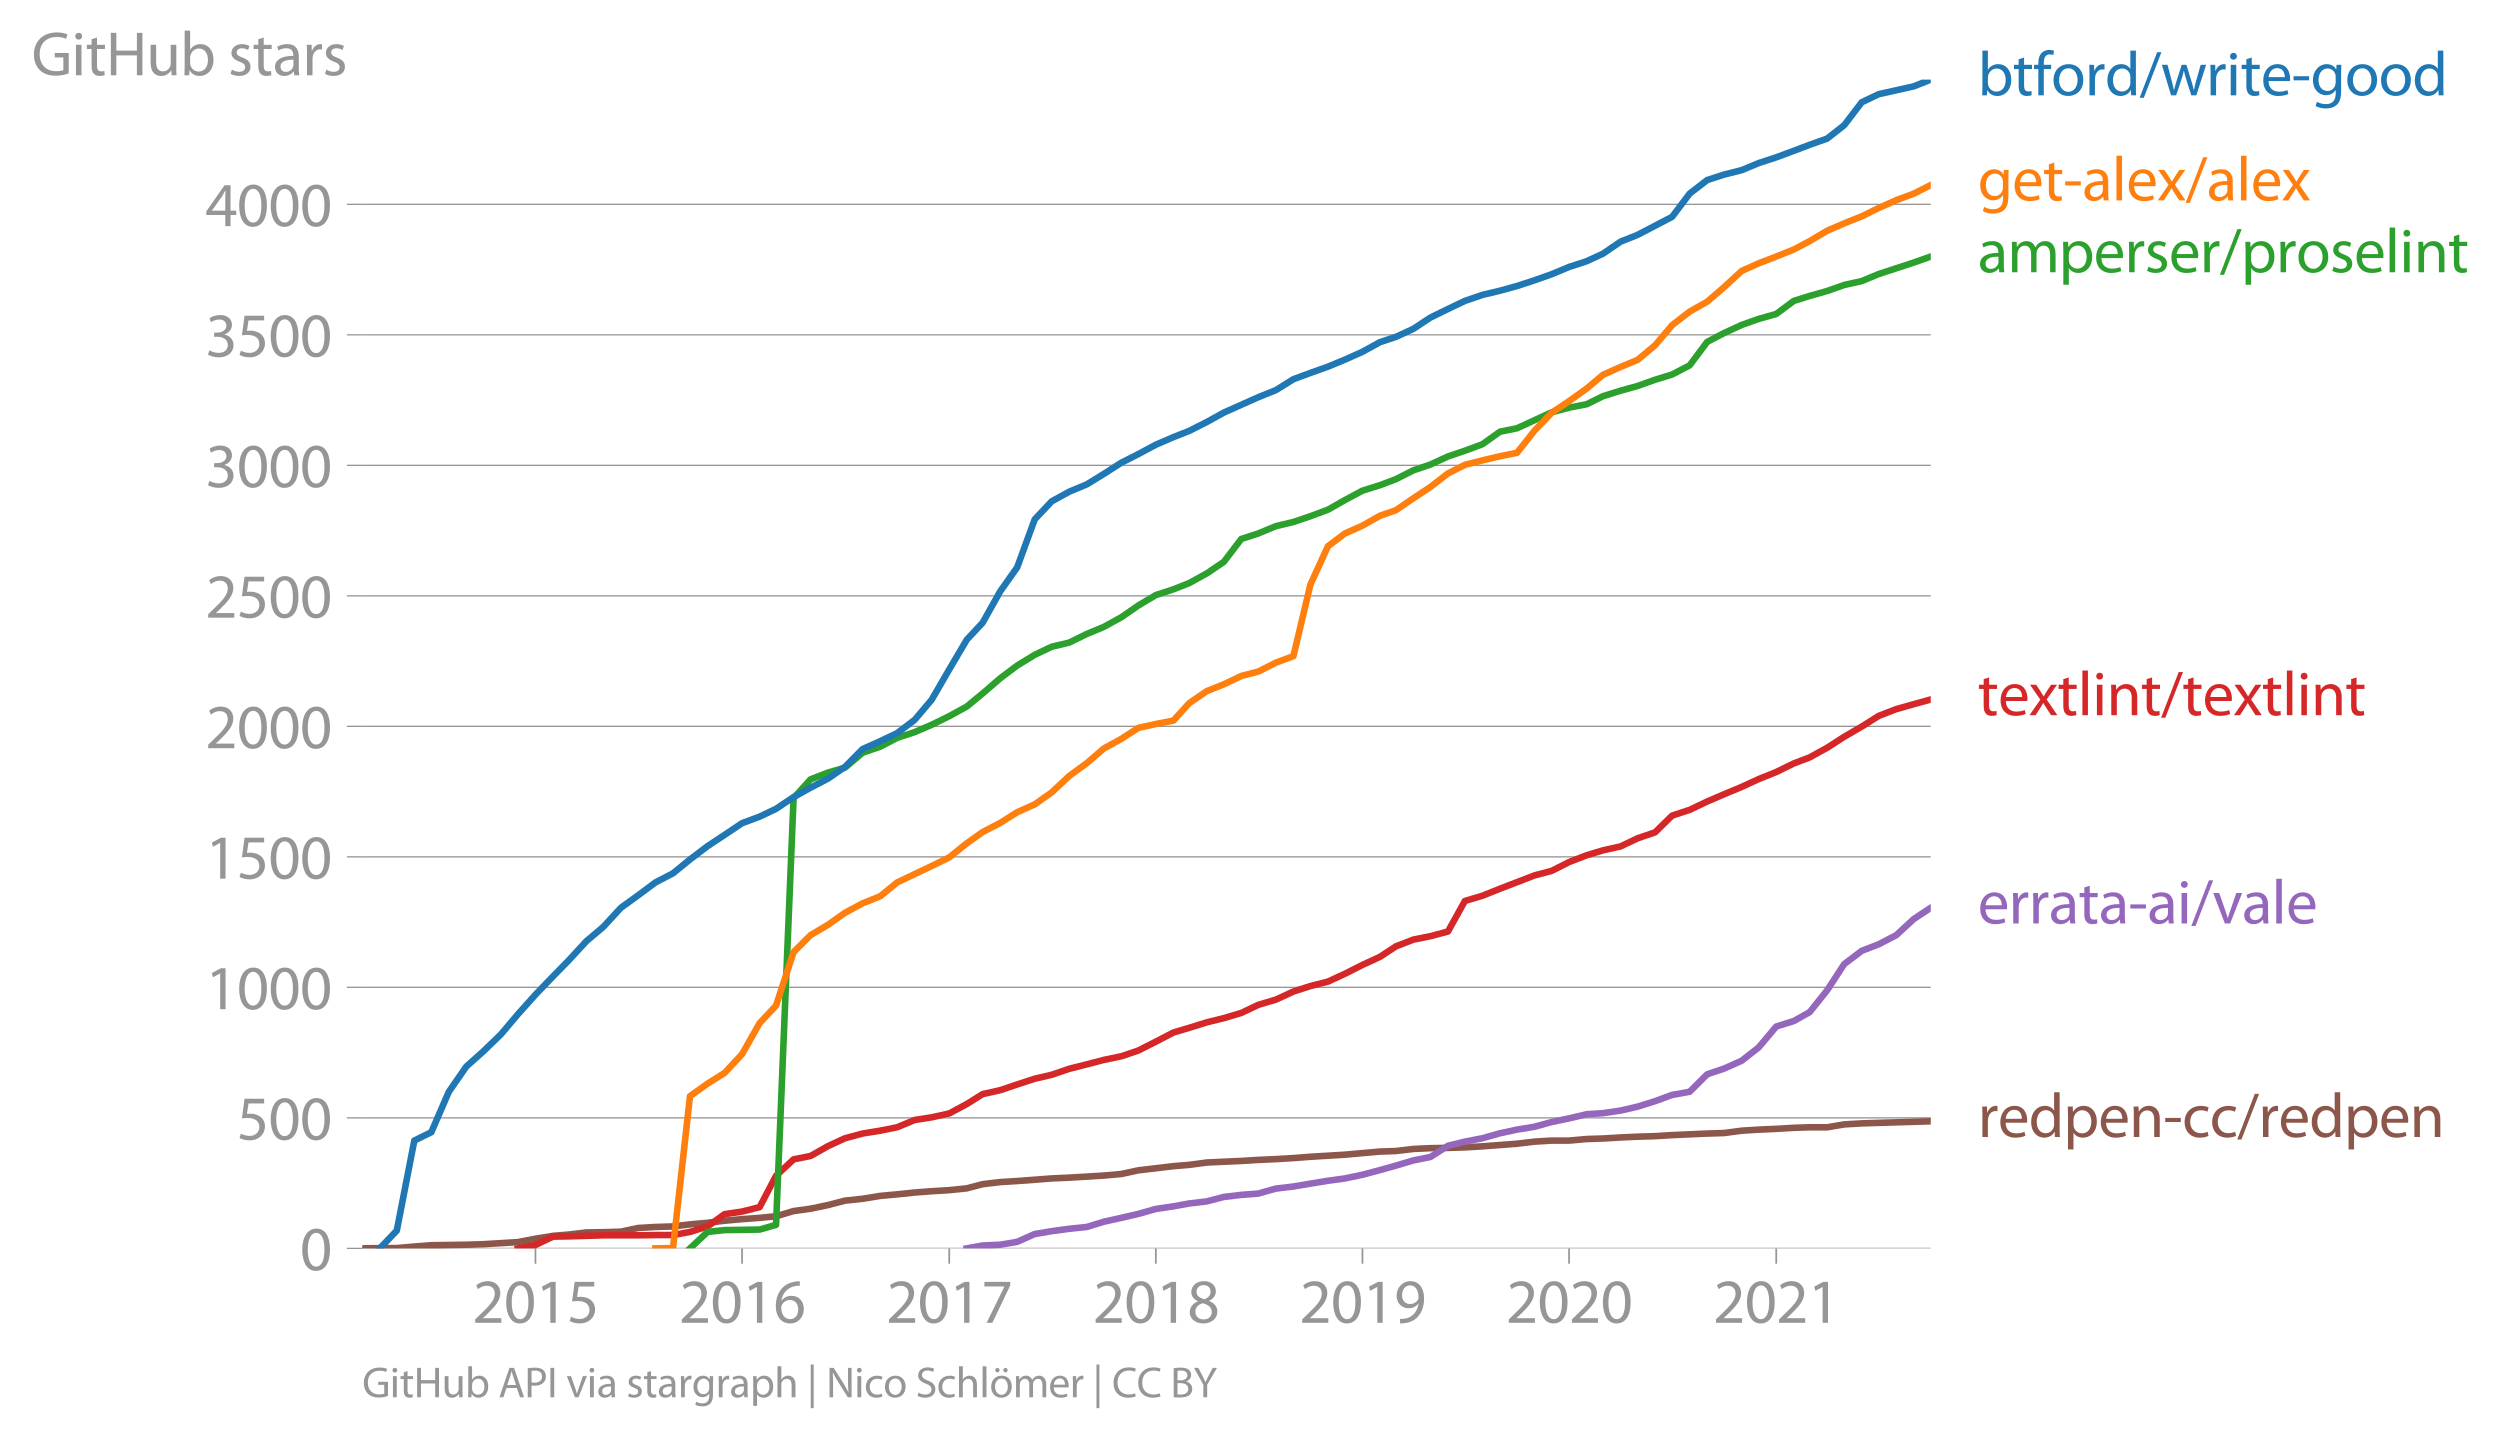 <svg height="437.008" viewBox="0 0 569.201 327.756" width="758.935" xmlns="http://www.w3.org/2000/svg" xmlns:xlink="http://www.w3.org/1999/xlink"><defs><style>*{stroke-linecap:butt;stroke-linejoin:round}</style></defs><g id="figure_1"><path d="M0 327.756h569.201V0H0z" style="fill:none" id="patch_1"/><g id="axes_1"><path d="M82.476 284.229h357.12V18.117H82.476z" style="fill:none" id="patch_2"/><g id="matplotlib.axis_1"><g id="xtick_1"><g id="line2d_1"><defs><path d="M0 0v3.5" id="m32d30a1875" style="stroke:#969696;stroke-width:.4"/></defs><use style="fill:#969696;stroke:#969696;stroke-width:.4" x="121.913" xlink:href="#m32d30a1875" y="284.229"/></g><g style="fill:#969696" transform="matrix(.14 0 0 -.14 107.55 301.169)" id="text_1"><defs><path d="M2944 0v467H1075v13l333 307c877 845 1434 1466 1434 2234 0 595-378 1209-1274 1209-480 0-890-179-1178-422l180-397c192 160 505 352 883 352 621 0 825-390 825-813-6-627-486-1164-1548-2176L288 346V0h2656z" id="MyriadPro-Regular-32" transform="scale(.016)"/><path d="M1677 4230c-845 0-1447-768-1447-2163C243 691 794-70 1606-70c922 0 1447 780 1447 2195 0 1325-499 2105-1376 2105zm-32-435c582 0 845-672 845-1696 0-1062-276-1734-852-1734-512 0-844 614-844 1696 0 1133 358 1734 851 1734z" id="MyriadPro-Regular-30" transform="scale(.016)"/><path d="M1510 0h544v4160h-480l-908-486 108-429 724 390h12V0z" id="MyriadPro-Regular-31" transform="scale(.016)"/><path d="M2771 4160H781L512 2163c154 19 339 45 576 45 832 0 1190-384 1197-922 0-556-455-902-986-902-377 0-717 128-889 230L269 186C467 58 851-70 1306-70c902 0 1548 608 1548 1420 0 525-268 884-595 1069-256 154-576 224-896 224-153 0-243-13-339-25l160 1068h1587v474z" id="MyriadPro-Regular-35" transform="scale(.016)"/></defs><use xlink:href="#MyriadPro-Regular-32"/><use x="51.3" xlink:href="#MyriadPro-Regular-30"/><use x="102.6" xlink:href="#MyriadPro-Regular-31"/><use x="153.9" xlink:href="#MyriadPro-Regular-35"/></g></g><g id="xtick_2"><use style="fill:#969696;stroke:#969696;stroke-width:.4" x="168.953" xlink:href="#m32d30a1875" y="284.229" id="line2d_2"/><g style="fill:#969696" transform="matrix(.14 0 0 -.14 154.59 301.169)" id="text_2"><defs><path d="M2662 4224c-102 0-243-6-409-32-525-64-986-275-1331-614-410-410-704-1056-704-1876C218 621 800-70 1690-70c864 0 1382 704 1382 1465 0 813-518 1344-1254 1344-461 0-807-217-1005-480h-19c96 685 563 1331 1446 1479 160 25 307 32 422 25v461zM1690 365c-589 0-903 505-916 1190 0 103 26 186 64 250 154 301 468 512 807 512 518 0 857-359 857-954s-326-998-806-998h-6z" id="MyriadPro-Regular-36" transform="scale(.016)"/></defs><use xlink:href="#MyriadPro-Regular-32"/><use x="51.3" xlink:href="#MyriadPro-Regular-30"/><use x="102.6" xlink:href="#MyriadPro-Regular-31"/><use x="153.9" xlink:href="#MyriadPro-Regular-36"/></g></g><g id="xtick_3"><use style="fill:#969696;stroke:#969696;stroke-width:.4" x="216.122" xlink:href="#m32d30a1875" y="284.229" id="line2d_3"/><g style="fill:#969696" transform="matrix(.14 0 0 -.14 201.76 301.169)" id="text_3"><defs><path d="M365 4160v-467h2035v-13L595 0h583l1811 3789v371H365z" id="MyriadPro-Regular-37" transform="scale(.016)"/></defs><use xlink:href="#MyriadPro-Regular-32"/><use x="51.3" xlink:href="#MyriadPro-Regular-30"/><use x="102.6" xlink:href="#MyriadPro-Regular-31"/><use x="153.9" xlink:href="#MyriadPro-Regular-37"/></g></g><g id="xtick_4"><use style="fill:#969696;stroke:#969696;stroke-width:.4" x="263.163" xlink:href="#m32d30a1875" y="284.229" id="line2d_4"/><g style="fill:#969696" transform="matrix(.14 0 0 -.14 248.8 301.169)" id="text_4"><defs><path d="M1062 2170c-512-218-825-589-825-1114C237 448 762-70 1632-70c794 0 1414 486 1414 1209 0 506-320 871-838 1075v20c512 243 685 620 685 972 0 519-403 1024-1210 1024-729 0-1286-448-1286-1107 0-358 198-717 659-934l6-19zm583-1831c-531 0-851 371-832 794 0 397 262 717 749 857 563-160 915-403 915-908 0-423-327-743-832-743zm6 3488c506 0 704-345 704-678 0-378-275-634-633-755-480 128-794 352-794 768 0 358 256 665 723 665z" id="MyriadPro-Regular-38" transform="scale(.016)"/></defs><use xlink:href="#MyriadPro-Regular-32"/><use x="51.3" xlink:href="#MyriadPro-Regular-30"/><use x="102.6" xlink:href="#MyriadPro-Regular-31"/><use x="153.9" xlink:href="#MyriadPro-Regular-38"/></g></g><g id="xtick_5"><use style="fill:#969696;stroke:#969696;stroke-width:.4" x="310.203" xlink:href="#m32d30a1875" y="284.229" id="line2d_5"/><g style="fill:#969696" transform="matrix(.14 0 0 -.14 295.84 301.169)" id="text_5"><defs><path d="M614-64c135-6 314 0 519 32 448 51 889 243 1209 557 410 397 717 1037 717 1952 0 1062-525 1753-1376 1753S262 3539 262 2752c0-710 480-1274 1229-1274 416 0 749 167 979 448h20c-77-492-276-857-551-1107-237-224-544-358-870-403-192-19-333-32-455-19V-64zm1024 3866c589 0 852-544 852-1255 0-89-20-153-52-205-147-249-441-435-819-435-486 0-800 365-800 883 0 589 339 1012 813 1012h6z" id="MyriadPro-Regular-39" transform="scale(.016)"/></defs><use xlink:href="#MyriadPro-Regular-32"/><use x="51.3" xlink:href="#MyriadPro-Regular-30"/><use x="102.6" xlink:href="#MyriadPro-Regular-31"/><use x="153.9" xlink:href="#MyriadPro-Regular-39"/></g></g><g id="xtick_6"><use style="fill:#969696;stroke:#969696;stroke-width:.4" x="357.243" xlink:href="#m32d30a1875" y="284.229" id="line2d_6"/><g style="fill:#969696" transform="matrix(.14 0 0 -.14 342.88 301.169)" id="text_6"><use xlink:href="#MyriadPro-Regular-32"/><use x="51.3" xlink:href="#MyriadPro-Regular-30"/><use x="102.6" xlink:href="#MyriadPro-Regular-32"/><use x="153.9" xlink:href="#MyriadPro-Regular-30"/></g></g><g id="xtick_7"><use style="fill:#969696;stroke:#969696;stroke-width:.4" x="404.413" xlink:href="#m32d30a1875" y="284.229" id="line2d_7"/><g style="fill:#969696" transform="matrix(.14 0 0 -.14 390.05 301.169)" id="text_7"><use xlink:href="#MyriadPro-Regular-32"/><use x="51.3" xlink:href="#MyriadPro-Regular-30"/><use x="102.6" xlink:href="#MyriadPro-Regular-32"/><use x="153.9" xlink:href="#MyriadPro-Regular-31"/></g></g></g><g id="matplotlib.axis_2"><g id="ytick_1"><path clip-path="url(#p167f0bdad5)" d="M82.476 284.229h357.12" style="fill:none;stroke:#969696;stroke-linecap:square;stroke-width:.3" id="line2d_8"/><g id="line2d_9"><defs><path d="M0 0h-3.5" id="mb9f6a8dc9e" style="stroke:#969696;stroke-width:.3"/></defs><use style="fill:#969696;stroke:#969696;stroke-width:.3" x="82.476" xlink:href="#mb9f6a8dc9e" y="284.229"/></g><use xlink:href="#MyriadPro-Regular-30" style="fill:#969696" transform="matrix(.14 0 0 -.14 68.295 289.199)" id="text_8"/></g><g id="ytick_2"><path clip-path="url(#p167f0bdad5)" d="M82.476 254.516h357.12" style="fill:none;stroke:#969696;stroke-linecap:square;stroke-width:.3" id="line2d_10"/><use style="fill:#969696;stroke:#969696;stroke-width:.3" x="82.476" xlink:href="#mb9f6a8dc9e" y="254.516" id="line2d_11"/><g style="fill:#969696" transform="matrix(.14 0 0 -.14 53.932 259.486)" id="text_9"><use xlink:href="#MyriadPro-Regular-35"/><use x="51.3" xlink:href="#MyriadPro-Regular-30"/><use x="102.6" xlink:href="#MyriadPro-Regular-30"/></g></g><g id="ytick_3"><path clip-path="url(#p167f0bdad5)" d="M82.476 224.802h357.12" style="fill:none;stroke:#969696;stroke-linecap:square;stroke-width:.3" id="line2d_12"/><use style="fill:#969696;stroke:#969696;stroke-width:.3" x="82.476" xlink:href="#mb9f6a8dc9e" y="224.802" id="line2d_13"/><g style="fill:#969696" transform="matrix(.14 0 0 -.14 46.75 229.772)" id="text_10"><use xlink:href="#MyriadPro-Regular-31"/><use x="51.3" xlink:href="#MyriadPro-Regular-30"/><use x="102.6" xlink:href="#MyriadPro-Regular-30"/><use x="153.9" xlink:href="#MyriadPro-Regular-30"/></g></g><g id="ytick_4"><path clip-path="url(#p167f0bdad5)" d="M82.476 195.09h357.12" style="fill:none;stroke:#969696;stroke-linecap:square;stroke-width:.3" id="line2d_14"/><use style="fill:#969696;stroke:#969696;stroke-width:.3" x="82.476" xlink:href="#mb9f6a8dc9e" y="195.089" id="line2d_15"/><g style="fill:#969696" transform="matrix(.14 0 0 -.14 46.75 200.06)" id="text_11"><use xlink:href="#MyriadPro-Regular-31"/><use x="51.3" xlink:href="#MyriadPro-Regular-35"/><use x="102.6" xlink:href="#MyriadPro-Regular-30"/><use x="153.9" xlink:href="#MyriadPro-Regular-30"/></g></g><g id="ytick_5"><path clip-path="url(#p167f0bdad5)" d="M82.476 165.376h357.12" style="fill:none;stroke:#969696;stroke-linecap:square;stroke-width:.3" id="line2d_16"/><use style="fill:#969696;stroke:#969696;stroke-width:.3" x="82.476" xlink:href="#mb9f6a8dc9e" y="165.376" id="line2d_17"/><g style="fill:#969696" transform="matrix(.14 0 0 -.14 46.75 170.346)" id="text_12"><use xlink:href="#MyriadPro-Regular-32"/><use x="51.3" xlink:href="#MyriadPro-Regular-30"/><use x="102.6" xlink:href="#MyriadPro-Regular-30"/><use x="153.9" xlink:href="#MyriadPro-Regular-30"/></g></g><g id="ytick_6"><path clip-path="url(#p167f0bdad5)" d="M82.476 135.663h357.12" style="fill:none;stroke:#969696;stroke-linecap:square;stroke-width:.3" id="line2d_18"/><use style="fill:#969696;stroke:#969696;stroke-width:.3" x="82.476" xlink:href="#mb9f6a8dc9e" y="135.663" id="line2d_19"/><g style="fill:#969696" transform="matrix(.14 0 0 -.14 46.75 140.633)" id="text_13"><use xlink:href="#MyriadPro-Regular-32"/><use x="51.3" xlink:href="#MyriadPro-Regular-35"/><use x="102.6" xlink:href="#MyriadPro-Regular-30"/><use x="153.9" xlink:href="#MyriadPro-Regular-30"/></g></g><g id="ytick_7"><path clip-path="url(#p167f0bdad5)" d="M82.476 105.95h357.12" style="fill:none;stroke:#969696;stroke-linecap:square;stroke-width:.3" id="line2d_20"/><use style="fill:#969696;stroke:#969696;stroke-width:.3" x="82.476" xlink:href="#mb9f6a8dc9e" y="105.949" id="line2d_21"/><g style="fill:#969696" transform="matrix(.14 0 0 -.14 46.75 110.92)" id="text_14"><defs><path d="M269 211C474 77 883-70 1350-70c999 0 1517 582 1517 1248 0 582-416 966-928 1068v13c512 186 768 551 768 979 0 506-371 992-1190 992-448 0-871-160-1088-320l147-409c179 128 499 275 832 275 518 0 730-294 730-627 0-493-519-704-928-704H896v-423h314c544 0 1068-249 1075-832 6-345-218-806-941-806-390 0-762 160-922 262L269 211z" id="MyriadPro-Regular-33" transform="scale(.016)"/></defs><use xlink:href="#MyriadPro-Regular-33"/><use x="51.3" xlink:href="#MyriadPro-Regular-30"/><use x="102.6" xlink:href="#MyriadPro-Regular-30"/><use x="153.9" xlink:href="#MyriadPro-Regular-30"/></g></g><g id="ytick_8"><path clip-path="url(#p167f0bdad5)" d="M82.476 76.236h357.12" style="fill:none;stroke:#969696;stroke-linecap:square;stroke-width:.3" id="line2d_22"/><use style="fill:#969696;stroke:#969696;stroke-width:.3" x="82.476" xlink:href="#mb9f6a8dc9e" y="76.236" id="line2d_23"/><g style="fill:#969696" transform="matrix(.14 0 0 -.14 46.75 81.206)" id="text_15"><use xlink:href="#MyriadPro-Regular-33"/><use x="51.3" xlink:href="#MyriadPro-Regular-35"/><use x="102.6" xlink:href="#MyriadPro-Regular-30"/><use x="153.9" xlink:href="#MyriadPro-Regular-30"/></g></g><g id="ytick_9"><path clip-path="url(#p167f0bdad5)" d="M82.476 46.523h357.12" style="fill:none;stroke:#969696;stroke-linecap:square;stroke-width:.3" id="line2d_24"/><use style="fill:#969696;stroke:#969696;stroke-width:.3" x="82.476" xlink:href="#mb9f6a8dc9e" y="46.523" id="line2d_25"/><g style="fill:#969696" transform="matrix(.14 0 0 -.14 46.75 51.493)" id="text_16"><defs><path d="M2560 0v1133h582v441h-582v2586h-608L96 1504v-371h1933V0h531zM666 1574v13l1017 1415c115 192 218 371 346 614h19c-13-218-19-435-19-653V1574H666z" id="MyriadPro-Regular-34" transform="scale(.016)"/></defs><use xlink:href="#MyriadPro-Regular-34"/><use x="51.3" xlink:href="#MyriadPro-Regular-30"/><use x="102.6" xlink:href="#MyriadPro-Regular-30"/><use x="153.9" xlink:href="#MyriadPro-Regular-30"/></g></g><g style="fill:#969696" transform="matrix(.14 0 0 -.14 7.2 17.14)" id="text_17"><defs><path d="M3770 2266H2349v-448h877V531c-128-64-378-115-743-115-1005 0-1664 646-1664 1741 0 1081 685 1734 1735 1734 435 0 723-83 953-185l135 454c-186 90-576 198-1076 198-1446 0-2329-940-2336-2227 0-672 231-1248 602-1606 422-403 960-570 1613-570 582 0 1075 147 1325 237v2074z" id="MyriadPro-Regular-47" transform="scale(.016)"/><path d="M1030 0v3098H467V0h563zM749 4320c-205 0-352-154-352-352 0-192 141-346 339-346 224 0 365 154 358 346 0 198-134 352-345 352z" id="MyriadPro-Regular-69" transform="scale(.016)"/><path d="M595 3667v-569H115v-429h480V979c0-365 58-640 218-806C947 19 1158-70 1421-70c217 0 390 38 499 83l-26 422c-83-25-172-38-326-38-314 0-422 217-422 601v1671h806v429h-806v742l-551-173z" id="MyriadPro-Regular-74" transform="scale(.016)"/><path d="M486 4314V0h557v2022h2087V0h563v4314h-563V2509H1043v1805H486z" id="MyriadPro-Regular-48" transform="scale(.016)"/><path d="M3059 3098h-563V1197c0-103-19-205-51-288-103-250-365-512-743-512-512 0-691 397-691 985v1716H448V1286C448 198 1030-70 1517-70c550 0 877 326 1024 576h13l32-506h499c-19 243-26 525-26 845v2253z" id="MyriadPro-Regular-75" transform="scale(.016)"/><path d="M467 800c0-275-13-589-25-800h486l26 512h19c230-410 589-582 1037-582 691 0 1388 550 1388 1657 7 941-537 1581-1305 1581-499 0-858-224-1056-570h-13v1946H467V800zm557 998c0 90 19 167 32 231 115 429 474 691 858 691 601 0 921-531 921-1152 0-710-352-1190-941-1190-409 0-736 268-844 659-13 64-26 134-26 205v556z" id="MyriadPro-Regular-62" transform="scale(.016)"/><path d="M250 147C467 19 781-70 1120-70c736 0 1158 390 1158 934 0 461-275 730-812 934-404 154-589 269-589 525 0 231 185 423 518 423 288 0 512-103 634-180l141 410c-173 102-448 192-762 192-666 0-1069-410-1069-909 0-371 263-678 819-877 416-153 576-300 576-569 0-256-192-461-601-461-282 0-576 115-743 224L250 147z" id="MyriadPro-Regular-73" transform="scale(.016)"/><path d="M2643 1901c0 621-230 1267-1177 1267-391 0-762-109-1018-275l128-371c218 140 518 230 806 230 634 0 704-461 704-717v-64C890 1978 224 1568 224 819c0-448 320-889 947-889 442 0 775 217 947 460h20l44-390h512c-38 211-51 474-51 742v1159zm-544-858c0-57-13-121-32-179-89-262-345-518-749-518-288 0-531 172-531 537 0 602 698 711 1312 698v-538z" id="MyriadPro-Regular-61" transform="scale(.016)"/><path d="M467 0h557v1651c0 96 13 186 26 263 76 422 358 723 755 723 77 0 134-7 192-19v531c-51 13-96 19-160 19-378 0-717-262-858-678h-25l-20 608H442c19-288 25-602 25-967V0z" id="MyriadPro-Regular-72" transform="scale(.016)"/></defs><use xlink:href="#MyriadPro-Regular-47"/><use x="64.6" xlink:href="#MyriadPro-Regular-69"/><use x="88" xlink:href="#MyriadPro-Regular-74"/><use x="121.1" xlink:href="#MyriadPro-Regular-48"/><use x="186.3" xlink:href="#MyriadPro-Regular-75"/><use x="241.4" xlink:href="#MyriadPro-Regular-62"/><use x="298.3" xlink:href="#MyriadPro-Regular-20"/><use x="319.5" xlink:href="#MyriadPro-Regular-73"/><use x="359.1" xlink:href="#MyriadPro-Regular-74"/><use x="392.2" xlink:href="#MyriadPro-Regular-61"/><use x="440.4" xlink:href="#MyriadPro-Regular-72"/><use x="473.1" xlink:href="#MyriadPro-Regular-73"/></g></g><path clip-path="url(#p167f0bdad5)" d="m82.476 284.229 3.995-.06h3.867l3.995-.356 3.866-.297 3.996-.06 3.995-.06 3.866-.118 3.995-.238 3.867-.237 3.995-.773 3.995-.654 3.609-.297 3.995-.475 3.866-.06 3.995-.118 3.867-.832 3.995-.238 3.995-.119 3.866-.475 3.996-.357 3.866-.475 3.995-.357 3.995-.297 3.738-.357 3.995-1.188 3.866-.535 3.996-.832 3.866-1.01 3.995-.416 3.995-.654 3.867-.356 3.995-.416 3.866-.298 3.995-.237 3.996-.416 3.608-.951 3.995-.475 3.867-.238 3.995-.297 3.866-.297 3.995-.179 3.996-.237 3.866-.238 3.995-.357 3.867-.832 3.995-.475 3.995-.475 3.609-.298 3.995-.534 3.866-.179 3.995-.178 3.867-.238 3.995-.178 3.995-.238 3.866-.297 3.996-.238 3.866-.237 3.995-.357 3.995-.356 3.609-.12 3.995-.475 3.866-.178 3.996-.06 3.866-.118 3.995-.238 3.995-.297 3.867-.297 3.995-.476 3.866-.237h3.995l3.996-.357 3.737-.119 3.995-.237 3.867-.179 3.995-.119 3.866-.237 3.995-.179 3.996-.178 3.866-.119 3.995-.534 3.866-.238 3.996-.178 3.995-.238 3.608-.119h3.996l3.866-.654 3.995-.237 3.867-.12 3.995-.118 3.995-.119 3.866-.119" style="fill:none;stroke:#8c564b;stroke-linecap:square;stroke-width:1.5" id="line2d_26"/><path clip-path="url(#p167f0bdad5)" d="m220.118 284.229 3.608-.654 3.995-.178 3.867-.654 3.995-1.783 3.866-.653 3.995-.535 3.996-.416 3.866-1.189 3.995-.891 3.867-.891 3.995-1.13 3.995-.594 3.609-.653 3.995-.476 3.866-1.01 3.995-.476 3.867-.297 3.995-1.129 3.995-.475 3.866-.654 3.996-.654 3.866-.534 3.995-.832 3.995-1.07 3.609-1.01 3.995-1.189 3.866-.772 3.996-2.556 3.866-.95 3.995-.773 3.995-1.13 3.867-.831 3.995-.654 3.866-1.07 3.995-.832 3.996-.95 3.737-.238 3.995-.594 3.867-.892 3.995-1.248 3.866-1.426 3.995-.713 3.996-3.982 3.866-1.307 3.995-1.783 3.866-3.03 3.996-4.755 3.995-1.248 3.608-2.02 3.996-4.992 3.866-5.943 3.995-3.03 3.867-1.486 3.995-2.08 3.995-3.684 3.866-2.556" style="fill:none;stroke:#9467bd;stroke-linecap:square;stroke-width:1.5" id="line2d_27"/><path clip-path="url(#p167f0bdad5)" d="m117.918 284.229 3.995-.773 3.995-1.901 3.609-.06 3.995-.119 3.866-.118h7.862l3.995-.06h3.995l3.866-.713 3.996-1.248 3.866-2.793 3.995-.594 3.995-1.01 3.738-7.132 3.995-3.744 3.866-.772 3.996-2.258 3.866-1.783 3.995-1.07 3.995-.653 3.867-.773 3.995-1.664 3.866-.594 3.995-.892 3.996-2.139 3.608-2.258 3.995-.892 3.867-1.307 3.995-1.307 3.866-.892 3.995-1.367 3.996-1.01 3.866-1.01 3.995-.832 3.867-1.307 3.995-2.02 3.995-2.08 3.609-1.07 3.995-1.248 3.866-.951 3.995-1.189 3.867-1.842 3.995-1.189 3.995-1.842 3.866-1.248 3.996-1.01 3.866-1.783 3.995-2.02 3.995-1.843 3.609-2.377 3.995-1.545 3.866-.772 3.996-1.07 3.866-6.953 3.995-1.188 3.995-1.605 3.867-1.486 3.995-1.545 3.866-1.01 3.995-2.02 3.996-1.545 3.737-1.13 3.995-.891 3.867-1.842 3.995-1.367 3.866-3.803 3.995-1.308 3.996-1.901 3.866-1.664 3.995-1.664 3.866-1.783 3.996-1.605 3.995-1.96 3.608-1.367 3.996-2.2 3.866-2.495 3.995-2.318L427.74 163l3.995-1.545 3.995-1.13 3.866-1.07" style="fill:none;stroke:#d62728;stroke-linecap:square;stroke-width:1.5" id="line2d_28"/><g style="fill:#1f77b4" transform="matrix(.14 0 0 -.14 450.31 21.7)" id="text_18"><defs><path d="M1082 0v2669h748v429h-748v166c0 474 121 896 601 896 160 0 275-32 359-70l76 435c-108 45-281 89-480 89-262 0-544-83-755-288-262-249-358-646-358-1081v-147H90v-429h435V0h557z" id="MyriadPro-Regular-66" transform="scale(.016)"/><path d="M1779 3168c-857 0-1536-608-1536-1645C243 544 890-70 1728-70c749 0 1542 499 1542 1644 0 948-601 1594-1491 1594zm-13-422c666 0 928-666 928-1191 0-697-403-1203-940-1203-551 0-941 512-941 1190 0 589 288 1204 953 1204z" id="MyriadPro-Regular-6f" transform="scale(.016)"/><path d="M2579 4544V2694h-13c-140 250-460 474-934 474-755 0-1395-634-1389-1664C243 563 819-70 1568-70c506 0 883 262 1056 608h13l25-538h506c-19 211-26 525-26 800v3744h-563zm0-3245c0-89-6-166-25-243-103-422-448-672-826-672-608 0-915 518-915 1146 0 684 345 1196 928 1196 422 0 729-294 813-652 19-71 25-167 25-237v-538z" id="MyriadPro-Regular-64" transform="scale(.016)"/><path d="m422-256 1792 4640h-435L-6-256h428z" id="MyriadPro-Regular-2f" transform="scale(.016)"/><path d="M115 3098 1050 0h512l499 1472c109 333 205 653 281 1024h13c77-365 167-672 275-1018L3104 0h512l998 3098h-556l-442-1556c-102-364-186-691-237-1004h-19c-70 313-160 640-275 1011l-480 1549h-474l-505-1575c-103-339-205-672-276-985h-19c-57 320-141 640-230 985L691 3098H115z" id="MyriadPro-Regular-77" transform="scale(.016)"/><path d="M2957 1446c6 58 19 148 19 263 0 569-269 1459-1280 1459-902 0-1453-736-1453-1670C243 563 813-70 1766-70c493 0 832 108 1031 198l-96 403c-211-89-455-160-858-160-563 0-1049 314-1062 1075h2176zM787 1850c45 390 295 915 864 915 634 0 787-557 781-915H787z" id="MyriadPro-Regular-65" transform="scale(.016)"/><path d="M192 1939v-416h1581v416H192z" id="MyriadPro-Regular-2d" transform="scale(.016)"/><path d="M3110 2246c0 378 13 628 26 852h-493l-25-468h-13c-135 256-429 538-967 538-710 0-1395-595-1395-1645C243 666 794 13 1562 13c480 0 812 230 985 518h13V186c0-781-422-1082-998-1082-384 0-704 115-909 243l-141-429c250-166 659-256 1030-256 391 0 826 90 1127 372 301 268 441 704 441 1414v1798zm-556-928c0-96-13-204-45-300-122-359-435-576-781-576-608 0-915 505-915 1113 0 717 384 1171 921 1171 410 0 685-268 788-595 25-77 32-160 32-256v-557z" id="MyriadPro-Regular-67" transform="scale(.016)"/></defs><use xlink:href="#MyriadPro-Regular-62"/><use x="56.9" xlink:href="#MyriadPro-Regular-74"/><use x="90" xlink:href="#MyriadPro-Regular-66"/><use x="119.2" xlink:href="#MyriadPro-Regular-6f"/><use x="174.1" xlink:href="#MyriadPro-Regular-72"/><use x="206.8" xlink:href="#MyriadPro-Regular-64"/><use x="263.2" xlink:href="#MyriadPro-Regular-2f"/><use x="297.5" xlink:href="#MyriadPro-Regular-77"/><use x="371.1" xlink:href="#MyriadPro-Regular-72"/><use x="403.8" xlink:href="#MyriadPro-Regular-69"/><use x="427.2" xlink:href="#MyriadPro-Regular-74"/><use x="460.3" xlink:href="#MyriadPro-Regular-65"/><use x="510.4" xlink:href="#MyriadPro-Regular-2d"/><use x="541.1" xlink:href="#MyriadPro-Regular-67"/><use x="597" xlink:href="#MyriadPro-Regular-6f"/><use x="651.9" xlink:href="#MyriadPro-Regular-6f"/><use x="706.8" xlink:href="#MyriadPro-Regular-64"/></g><g style="fill:#ff7f0e" transform="matrix(.14 0 0 -.14 450.31 45.632)" id="text_19"><defs><path d="M467 0h563v4544H467V0z" id="MyriadPro-Regular-6c" transform="scale(.016)"/><path d="m102 3098 1050-1517L51 0h621l448 698c115 185 224 345 326 537h13c109-185 211-358 333-537L2246 0h640L1798 1600l1056 1498h-608l-435-660c-102-166-205-326-307-512h-19c-103 173-199 333-314 506l-441 666H102z" id="MyriadPro-Regular-78" transform="scale(.016)"/></defs><use xlink:href="#MyriadPro-Regular-67"/><use x="55.9" xlink:href="#MyriadPro-Regular-65"/><use x="106" xlink:href="#MyriadPro-Regular-74"/><use x="139.1" xlink:href="#MyriadPro-Regular-2d"/><use x="169.8" xlink:href="#MyriadPro-Regular-61"/><use x="218" xlink:href="#MyriadPro-Regular-6c"/><use x="241.6" xlink:href="#MyriadPro-Regular-65"/><use x="291.7" xlink:href="#MyriadPro-Regular-78"/><use x="338" xlink:href="#MyriadPro-Regular-2f"/><use x="372.3" xlink:href="#MyriadPro-Regular-61"/><use x="420.5" xlink:href="#MyriadPro-Regular-6c"/><use x="444.1" xlink:href="#MyriadPro-Regular-65"/><use x="494.2" xlink:href="#MyriadPro-Regular-78"/></g><g style="fill:#2ca02c" transform="matrix(.14 0 0 -.14 450.31 61.992)" id="text_20"><defs><path d="M467 0h551v1869c0 96 12 192 44 275 90 282 346 563 698 563 429 0 646-358 646-851V0h551v1914c0 102 19 204 45 281 96 275 345 512 665 512 455 0 672-358 672-953V0h551v1824c0 1075-608 1344-1018 1344-294 0-499-77-685-218-128-96-249-230-345-403h-13c-135 365-455 621-877 621-512 0-800-275-973-570h-19l-26 500H442c19-256 25-519 25-839V0z" id="MyriadPro-Regular-6d" transform="scale(.016)"/><path d="M467-1267h557V416h13c185-307 544-486 953-486 730 0 1408 550 1408 1664 0 940-563 1574-1312 1574-505 0-870-224-1100-602h-13l-26 532H442c12-295 25-615 25-1012v-3353zm557 3059c0 77 19 160 38 230 109 423 468 698 852 698 595 0 921-531 921-1152 0-710-345-1197-941-1197-403 0-742 269-844 659-13 71-26 148-26 231v531z" id="MyriadPro-Regular-70" transform="scale(.016)"/><path d="M467 0h563v1862c0 96 13 192 39 263 96 313 384 576 755 576 531 0 717-416 717-915V0h563v1850c0 1062-666 1318-1094 1318-512 0-871-288-1024-582h-13l-32 512H442c19-256 25-519 25-839V0z" id="MyriadPro-Regular-6e" transform="scale(.016)"/></defs><use xlink:href="#MyriadPro-Regular-61"/><use x="48.2" xlink:href="#MyriadPro-Regular-6d"/><use x="131.6" xlink:href="#MyriadPro-Regular-70"/><use x="188.5" xlink:href="#MyriadPro-Regular-65"/><use x="238.6" xlink:href="#MyriadPro-Regular-72"/><use x="271.3" xlink:href="#MyriadPro-Regular-73"/><use x="310.9" xlink:href="#MyriadPro-Regular-65"/><use x="361" xlink:href="#MyriadPro-Regular-72"/><use x="393.7" xlink:href="#MyriadPro-Regular-2f"/><use x="428" xlink:href="#MyriadPro-Regular-70"/><use x="484.9" xlink:href="#MyriadPro-Regular-72"/><use x="517.6" xlink:href="#MyriadPro-Regular-6f"/><use x="572.5" xlink:href="#MyriadPro-Regular-73"/><use x="612.1" xlink:href="#MyriadPro-Regular-65"/><use x="662.2" xlink:href="#MyriadPro-Regular-6c"/><use x="685.8" xlink:href="#MyriadPro-Regular-69"/><use x="709.2" xlink:href="#MyriadPro-Regular-6e"/><use x="764.7" xlink:href="#MyriadPro-Regular-74"/></g><g style="fill:#d62728" transform="matrix(.14 0 0 -.14 450.31 162.84)" id="text_21"><use xlink:href="#MyriadPro-Regular-74"/><use x="33.1" xlink:href="#MyriadPro-Regular-65"/><use x="83.2" xlink:href="#MyriadPro-Regular-78"/><use x="129.5" xlink:href="#MyriadPro-Regular-74"/><use x="162.6" xlink:href="#MyriadPro-Regular-6c"/><use x="186.2" xlink:href="#MyriadPro-Regular-69"/><use x="209.6" xlink:href="#MyriadPro-Regular-6e"/><use x="265.1" xlink:href="#MyriadPro-Regular-74"/><use x="298.2" xlink:href="#MyriadPro-Regular-2f"/><use x="332.5" xlink:href="#MyriadPro-Regular-74"/><use x="365.6" xlink:href="#MyriadPro-Regular-65"/><use x="415.7" xlink:href="#MyriadPro-Regular-78"/><use x="462" xlink:href="#MyriadPro-Regular-74"/><use x="495.1" xlink:href="#MyriadPro-Regular-6c"/><use x="518.7" xlink:href="#MyriadPro-Regular-69"/><use x="542.1" xlink:href="#MyriadPro-Regular-6e"/><use x="597.6" xlink:href="#MyriadPro-Regular-74"/></g><g style="fill:#9467bd" transform="matrix(.14 0 0 -.14 450.31 210.261)" id="text_22"><defs><path d="M83 3098 1261 0h537l1216 3098h-588l-602-1741c-102-282-192-538-262-794h-20c-64 256-147 512-249 794L685 3098H83z" id="MyriadPro-Regular-76" transform="scale(.016)"/></defs><use xlink:href="#MyriadPro-Regular-65"/><use x="50.1" xlink:href="#MyriadPro-Regular-72"/><use x="82.8" xlink:href="#MyriadPro-Regular-72"/><use x="115.5" xlink:href="#MyriadPro-Regular-61"/><use x="163.7" xlink:href="#MyriadPro-Regular-74"/><use x="196.8" xlink:href="#MyriadPro-Regular-61"/><use x="245" xlink:href="#MyriadPro-Regular-2d"/><use x="275.7" xlink:href="#MyriadPro-Regular-61"/><use x="323.9" xlink:href="#MyriadPro-Regular-69"/><use x="347.3" xlink:href="#MyriadPro-Regular-2f"/><use x="381.6" xlink:href="#MyriadPro-Regular-76"/><use x="429.7" xlink:href="#MyriadPro-Regular-61"/><use x="477.9" xlink:href="#MyriadPro-Regular-6c"/><use x="501.5" xlink:href="#MyriadPro-Regular-65"/></g><g style="fill:#8c564b" transform="matrix(.14 0 0 -.14 450.31 258.872)" id="text_23"><defs><path d="M2579 538c-160-71-371-154-691-154-614 0-1075 442-1075 1158 0 647 384 1172 1094 1172 307 0 519-71 653-148l128 436c-154 76-448 160-781 160-1011 0-1664-692-1664-1645C243 570 851-70 1786-70c416 0 742 108 889 185l-96 423z" id="MyriadPro-Regular-63" transform="scale(.016)"/></defs><use xlink:href="#MyriadPro-Regular-72"/><use x="32.7" xlink:href="#MyriadPro-Regular-65"/><use x="82.8" xlink:href="#MyriadPro-Regular-64"/><use x="139.2" xlink:href="#MyriadPro-Regular-70"/><use x="196.1" xlink:href="#MyriadPro-Regular-65"/><use x="246.2" xlink:href="#MyriadPro-Regular-6e"/><use x="301.7" xlink:href="#MyriadPro-Regular-2d"/><use x="332.4" xlink:href="#MyriadPro-Regular-63"/><use x="377.2" xlink:href="#MyriadPro-Regular-63"/><use x="422" xlink:href="#MyriadPro-Regular-2f"/><use x="456.3" xlink:href="#MyriadPro-Regular-72"/><use x="489" xlink:href="#MyriadPro-Regular-65"/><use x="539.1" xlink:href="#MyriadPro-Regular-64"/><use x="595.5" xlink:href="#MyriadPro-Regular-70"/><use x="652.4" xlink:href="#MyriadPro-Regular-65"/><use x="702.5" xlink:href="#MyriadPro-Regular-6e"/></g><g style="fill:#969696" transform="matrix(.097 0 0 -.097 82.476 318.127)" id="text_24"><defs><path d="M2714 1357 3174 0h596L2298 4314h-672L160 0h576l448 1357h1530zm-1415 435 423 1248c83 262 153 525 217 781h13c64-250 128-506 224-787l422-1242H1299z" id="MyriadPro-Regular-41" transform="scale(.016)"/><path d="M486 0h557v1728c128-32 282-38 448-38 544 0 1024 160 1319 473 217 224 332 531 332 922 0 384-140 697-377 902-256 231-659 359-1210 359-448 0-800-39-1069-84V0zm557 3859c96 26 282 45 525 45 614 0 1018-275 1018-845 0-595-410-921-1082-921-186 0-339 12-461 44v1677z" id="MyriadPro-Regular-50" transform="scale(.016)"/><path d="M486 4314V0h557v4314H486z" id="MyriadPro-Regular-49" transform="scale(.016)"/><path d="M467 0h563v1869c0 109 7 192 39 269 102 307 390 563 755 563 531 0 717-423 717-922V0h563v1843c0 1069-666 1325-1082 1325-211 0-409-64-576-160-172-96-313-237-403-397h-13v1933H467V0z" id="MyriadPro-Regular-68" transform="scale(.016)"/><path d="M550 4800v-6400h429v6400H550z" id="MyriadPro-Regular-7c" transform="scale(.016)"/><path d="M1011 0v1843c0 717-13 1235-45 1779l20 7c217-467 505-960 806-1440L3162 0h563v4314h-525V2509c0-672 13-1197 64-1773l-13-6c-205 441-454 896-774 1401L1094 4314H486V0h525z" id="MyriadPro-Regular-4e" transform="scale(.016)"/><path d="M269 211C499 58 954-70 1370-70c1017 0 1510 582 1510 1248 0 633-371 985-1101 1267-595 230-857 429-857 832 0 294 224 646 812 646 391 0 679-128 820-205l153 455c-192 109-512 211-953 211-839 0-1396-499-1396-1171 0-608 436-973 1140-1223 582-224 812-454 812-857 0-435-332-736-902-736-384 0-749 128-998 281L269 211z" id="MyriadPro-Regular-53" transform="scale(.016)"/><path d="M1165 3648c185 0 313 154 313 326 0 186-134 327-313 327s-327-147-327-327c0-172 135-326 320-326h7zm1184 0c185 0 313 154 313 326 0 186-134 327-313 327s-320-147-320-327c0-172 128-326 313-326h7zm-570-480c-857 0-1536-608-1536-1645C243 544 890-70 1728-70c749 0 1542 499 1542 1644 0 948-601 1594-1491 1594zm-13-422c666 0 928-666 928-1191 0-697-403-1203-940-1203-551 0-941 512-941 1190 0 589 288 1204 953 1204z" id="MyriadPro-Regular-f6" transform="scale(.016)"/><path d="M3386 582c-224-108-570-179-909-179-1050 0-1658 679-1658 1735 0 1132 672 1779 1683 1779 359 0 660-77 871-179l134 454c-147 77-486 192-1024 192-1337 0-2253-915-2253-2266C230 704 1146-70 2362-70c524 0 934 108 1139 211l-115 441z" id="MyriadPro-Regular-43" transform="scale(.016)"/><path d="M486 13c186-26 480-51 864-51 704 0 1191 128 1492 403 217 211 364 493 364 864 0 640-480 979-889 1081v13c454 167 729 531 729 947 0 340-134 596-358 762-269 218-627 314-1184 314-390 0-774-39-1018-90V13zm557 3865c90 20 237 39 493 39 563 0 947-199 947-704 0-416-345-723-934-723h-506v1388zm0-1811h461c608 0 1114-243 1114-832 0-627-532-838-1108-838-198 0-358 6-467 25v1645z" id="MyriadPro-Regular-42" transform="scale(.016)"/><path d="M2010 0v1837l1446 2477h-634l-620-1191c-167-326-314-608-436-889h-12c-135 300-263 563-429 889L717 4314H83l1363-2484V0h564z" id="MyriadPro-Regular-59" transform="scale(.016)"/></defs><use xlink:href="#MyriadPro-Regular-47"/><use x="64.6" xlink:href="#MyriadPro-Regular-69"/><use x="88" xlink:href="#MyriadPro-Regular-74"/><use x="121.1" xlink:href="#MyriadPro-Regular-48"/><use x="186.3" xlink:href="#MyriadPro-Regular-75"/><use x="241.4" xlink:href="#MyriadPro-Regular-62"/><use x="298.3" xlink:href="#MyriadPro-Regular-20"/><use x="319.5" xlink:href="#MyriadPro-Regular-41"/><use x="380.7" xlink:href="#MyriadPro-Regular-50"/><use x="433.9" xlink:href="#MyriadPro-Regular-49"/><use x="457.8" xlink:href="#MyriadPro-Regular-20"/><use x="479" xlink:href="#MyriadPro-Regular-76"/><use x="527.1" xlink:href="#MyriadPro-Regular-69"/><use x="550.5" xlink:href="#MyriadPro-Regular-61"/><use x="598.7" xlink:href="#MyriadPro-Regular-20"/><use x="619.9" xlink:href="#MyriadPro-Regular-73"/><use x="659.5" xlink:href="#MyriadPro-Regular-74"/><use x="692.6" xlink:href="#MyriadPro-Regular-61"/><use x="740.8" xlink:href="#MyriadPro-Regular-72"/><use x="773.5" xlink:href="#MyriadPro-Regular-67"/><use x="829.4" xlink:href="#MyriadPro-Regular-72"/><use x="862.1" xlink:href="#MyriadPro-Regular-61"/><use x="910.3" xlink:href="#MyriadPro-Regular-70"/><use x="967.2" xlink:href="#MyriadPro-Regular-68"/><use x="1022.7" xlink:href="#MyriadPro-Regular-20"/><use x="1043.9" xlink:href="#MyriadPro-Regular-7c"/><use x="1067.8" xlink:href="#MyriadPro-Regular-20"/><use x="1089" xlink:href="#MyriadPro-Regular-4e"/><use x="1154.8" xlink:href="#MyriadPro-Regular-69"/><use x="1178.2" xlink:href="#MyriadPro-Regular-63"/><use x="1223" xlink:href="#MyriadPro-Regular-6f"/><use x="1277.9" xlink:href="#MyriadPro-Regular-20"/><use x="1299.1" xlink:href="#MyriadPro-Regular-53"/><use x="1348.4" xlink:href="#MyriadPro-Regular-63"/><use x="1393.2" xlink:href="#MyriadPro-Regular-68"/><use x="1448.7" xlink:href="#MyriadPro-Regular-6c"/><use x="1472.3" xlink:href="#MyriadPro-Regular-f6"/><use x="1527.2" xlink:href="#MyriadPro-Regular-6d"/><use x="1610.6" xlink:href="#MyriadPro-Regular-65"/><use x="1660.7" xlink:href="#MyriadPro-Regular-72"/><use x="1693.4" xlink:href="#MyriadPro-Regular-20"/><use x="1714.6" xlink:href="#MyriadPro-Regular-7c"/><use x="1738.5" xlink:href="#MyriadPro-Regular-20"/><use x="1759.7" xlink:href="#MyriadPro-Regular-43"/><use x="1817.7" xlink:href="#MyriadPro-Regular-43"/><use x="1875.7" xlink:href="#MyriadPro-Regular-20"/><use x="1896.9" xlink:href="#MyriadPro-Regular-42"/><use x="1951.1" xlink:href="#MyriadPro-Regular-59"/></g><path clip-path="url(#p167f0bdad5)" d="m157.096 284.229 3.996-3.744 3.866-.416 3.995-.06 3.995-.059 3.738-1.07 3.995-97.162 3.866-4.279 3.996-1.545 3.866-1.129 3.995-3.387 3.995-1.367 3.867-2.02 3.995-1.308 3.866-1.664 3.995-1.96 3.996-2.2 3.608-2.97 3.995-3.448 3.867-2.912 3.995-2.436 3.866-1.842 3.995-.951 3.996-1.961 3.866-1.605 3.995-2.198 3.867-2.675 3.995-2.377 3.995-1.307 3.609-1.426 3.995-2.2 3.866-2.614 3.995-5.23 3.867-1.247 3.995-1.664 3.995-.951 3.866-1.308 3.996-1.485 3.866-2.199 3.995-2.14 3.995-1.247 3.609-1.367 3.995-2.02 3.866-1.308 3.996-1.842 3.866-1.308 3.995-1.485 3.995-2.853 3.867-.772 3.995-1.842 3.866-1.783 3.995-1.07 3.996-.773 3.737-1.842 3.995-1.248 3.867-1.07 3.995-1.426 3.866-1.188 3.995-2.08 3.996-5.348 3.866-2.021 3.995-1.842 3.866-1.367 3.996-1.13 3.995-2.97 3.608-1.13 3.996-1.129 3.866-1.366 3.995-.892 3.867-1.604 3.995-1.308 3.995-1.307 3.866-1.367" style="fill:none;stroke:#2ca02c;stroke-linecap:square;stroke-width:1.5" id="line2d_29"/><path clip-path="url(#p167f0bdad5)" d="m149.235 284.229 3.995-.06 3.866-34.586 3.996-2.852 3.866-2.437 3.995-4.278 3.995-7.072 3.738-3.982 3.995-12.182 3.866-3.863 3.996-2.377 3.866-2.734 3.995-2.139 3.995-1.605 3.867-3.15 3.995-1.9 3.866-1.843 3.995-1.961 3.996-3.21 3.608-2.554 3.995-2.08 3.867-2.437 3.995-1.783 3.866-2.733 3.995-3.744 3.996-2.912 3.866-3.328 3.995-2.199 3.867-2.496 3.995-.891 3.995-.773 3.609-3.981 3.995-2.734 3.866-1.545 3.995-1.901 3.867-1.01 3.995-2.021 3.995-1.486 3.866-16.283 3.996-8.735 3.866-2.912 3.995-1.783 3.995-2.258 3.609-1.248 3.995-2.734 3.866-2.555 3.996-3.09 3.866-1.962 3.995-1.01 3.995-.95 3.867-.773 3.995-5.051 3.866-4.041 3.995-2.675 3.996-2.852 3.737-3.15 3.995-1.783 3.867-1.604 3.995-3.328 3.866-4.576 3.995-3.09 3.996-2.258 3.866-3.328 3.995-3.684 3.866-1.724 3.996-1.545 3.995-1.604 3.608-1.902 3.996-2.377 3.866-1.664 3.995-1.605 3.867-1.901 3.995-1.783 3.995-1.486 3.866-1.96" style="fill:none;stroke:#ff7f0e;stroke-linecap:square;stroke-width:1.5" id="line2d_30"/><path clip-path="url(#p167f0bdad5)" d="m86.471 284.229 3.867-4.041 3.995-20.502 3.866-1.902 3.996-9.211 3.995-5.764 3.866-3.447 3.995-3.863 3.867-4.576 3.995-4.457 3.995-4.16 3.609-3.684 3.995-4.338 3.866-3.269 3.995-4.338 3.867-2.793 3.995-2.971 3.995-2.08 3.866-3.15 3.996-3.03 3.866-2.556 3.995-2.674 3.995-1.486 3.738-1.782 3.995-2.675 3.866-2.139 3.996-2.08 3.866-2.674 3.995-4.041 3.995-1.783 3.867-1.842 3.995-3.03 3.866-4.577 3.995-6.893 3.996-6.775 3.608-3.863 3.995-7.13 3.867-5.468 3.995-10.934 3.866-4.1 3.995-2.2 3.996-1.664 3.866-2.377 3.995-2.555 3.867-1.961 3.995-2.14 3.995-1.723 3.609-1.426 3.995-2.02 3.866-2.14 3.995-1.783 3.867-1.723 3.995-1.605 3.995-2.495 3.866-1.427 3.996-1.426 3.866-1.604 3.995-1.783 3.995-2.199 3.609-1.189 3.995-1.842 3.866-2.555 3.996-1.961 3.866-1.842 3.995-1.367 3.995-.951 3.867-1.07 3.995-1.307 3.866-1.367 3.995-1.664 3.996-1.307 3.737-1.724 3.995-2.733 3.867-1.545 3.995-2.08 3.866-2.02 3.995-5.29 3.996-3.09 3.866-1.248 3.995-1.01 3.866-1.605 3.996-1.307 3.995-1.486 3.608-1.366 3.996-1.427 3.866-3.03 3.995-5.23 3.867-1.842 3.995-.892 3.995-.891 3.866-1.545" style="fill:none;stroke:#1f77b4;stroke-linecap:square;stroke-width:1.5" id="line2d_31"/></g></g><defs><clipPath id="p167f0bdad5"><path d="M82.476 18.117h357.12v266.112H82.476z"/></clipPath></defs></svg>